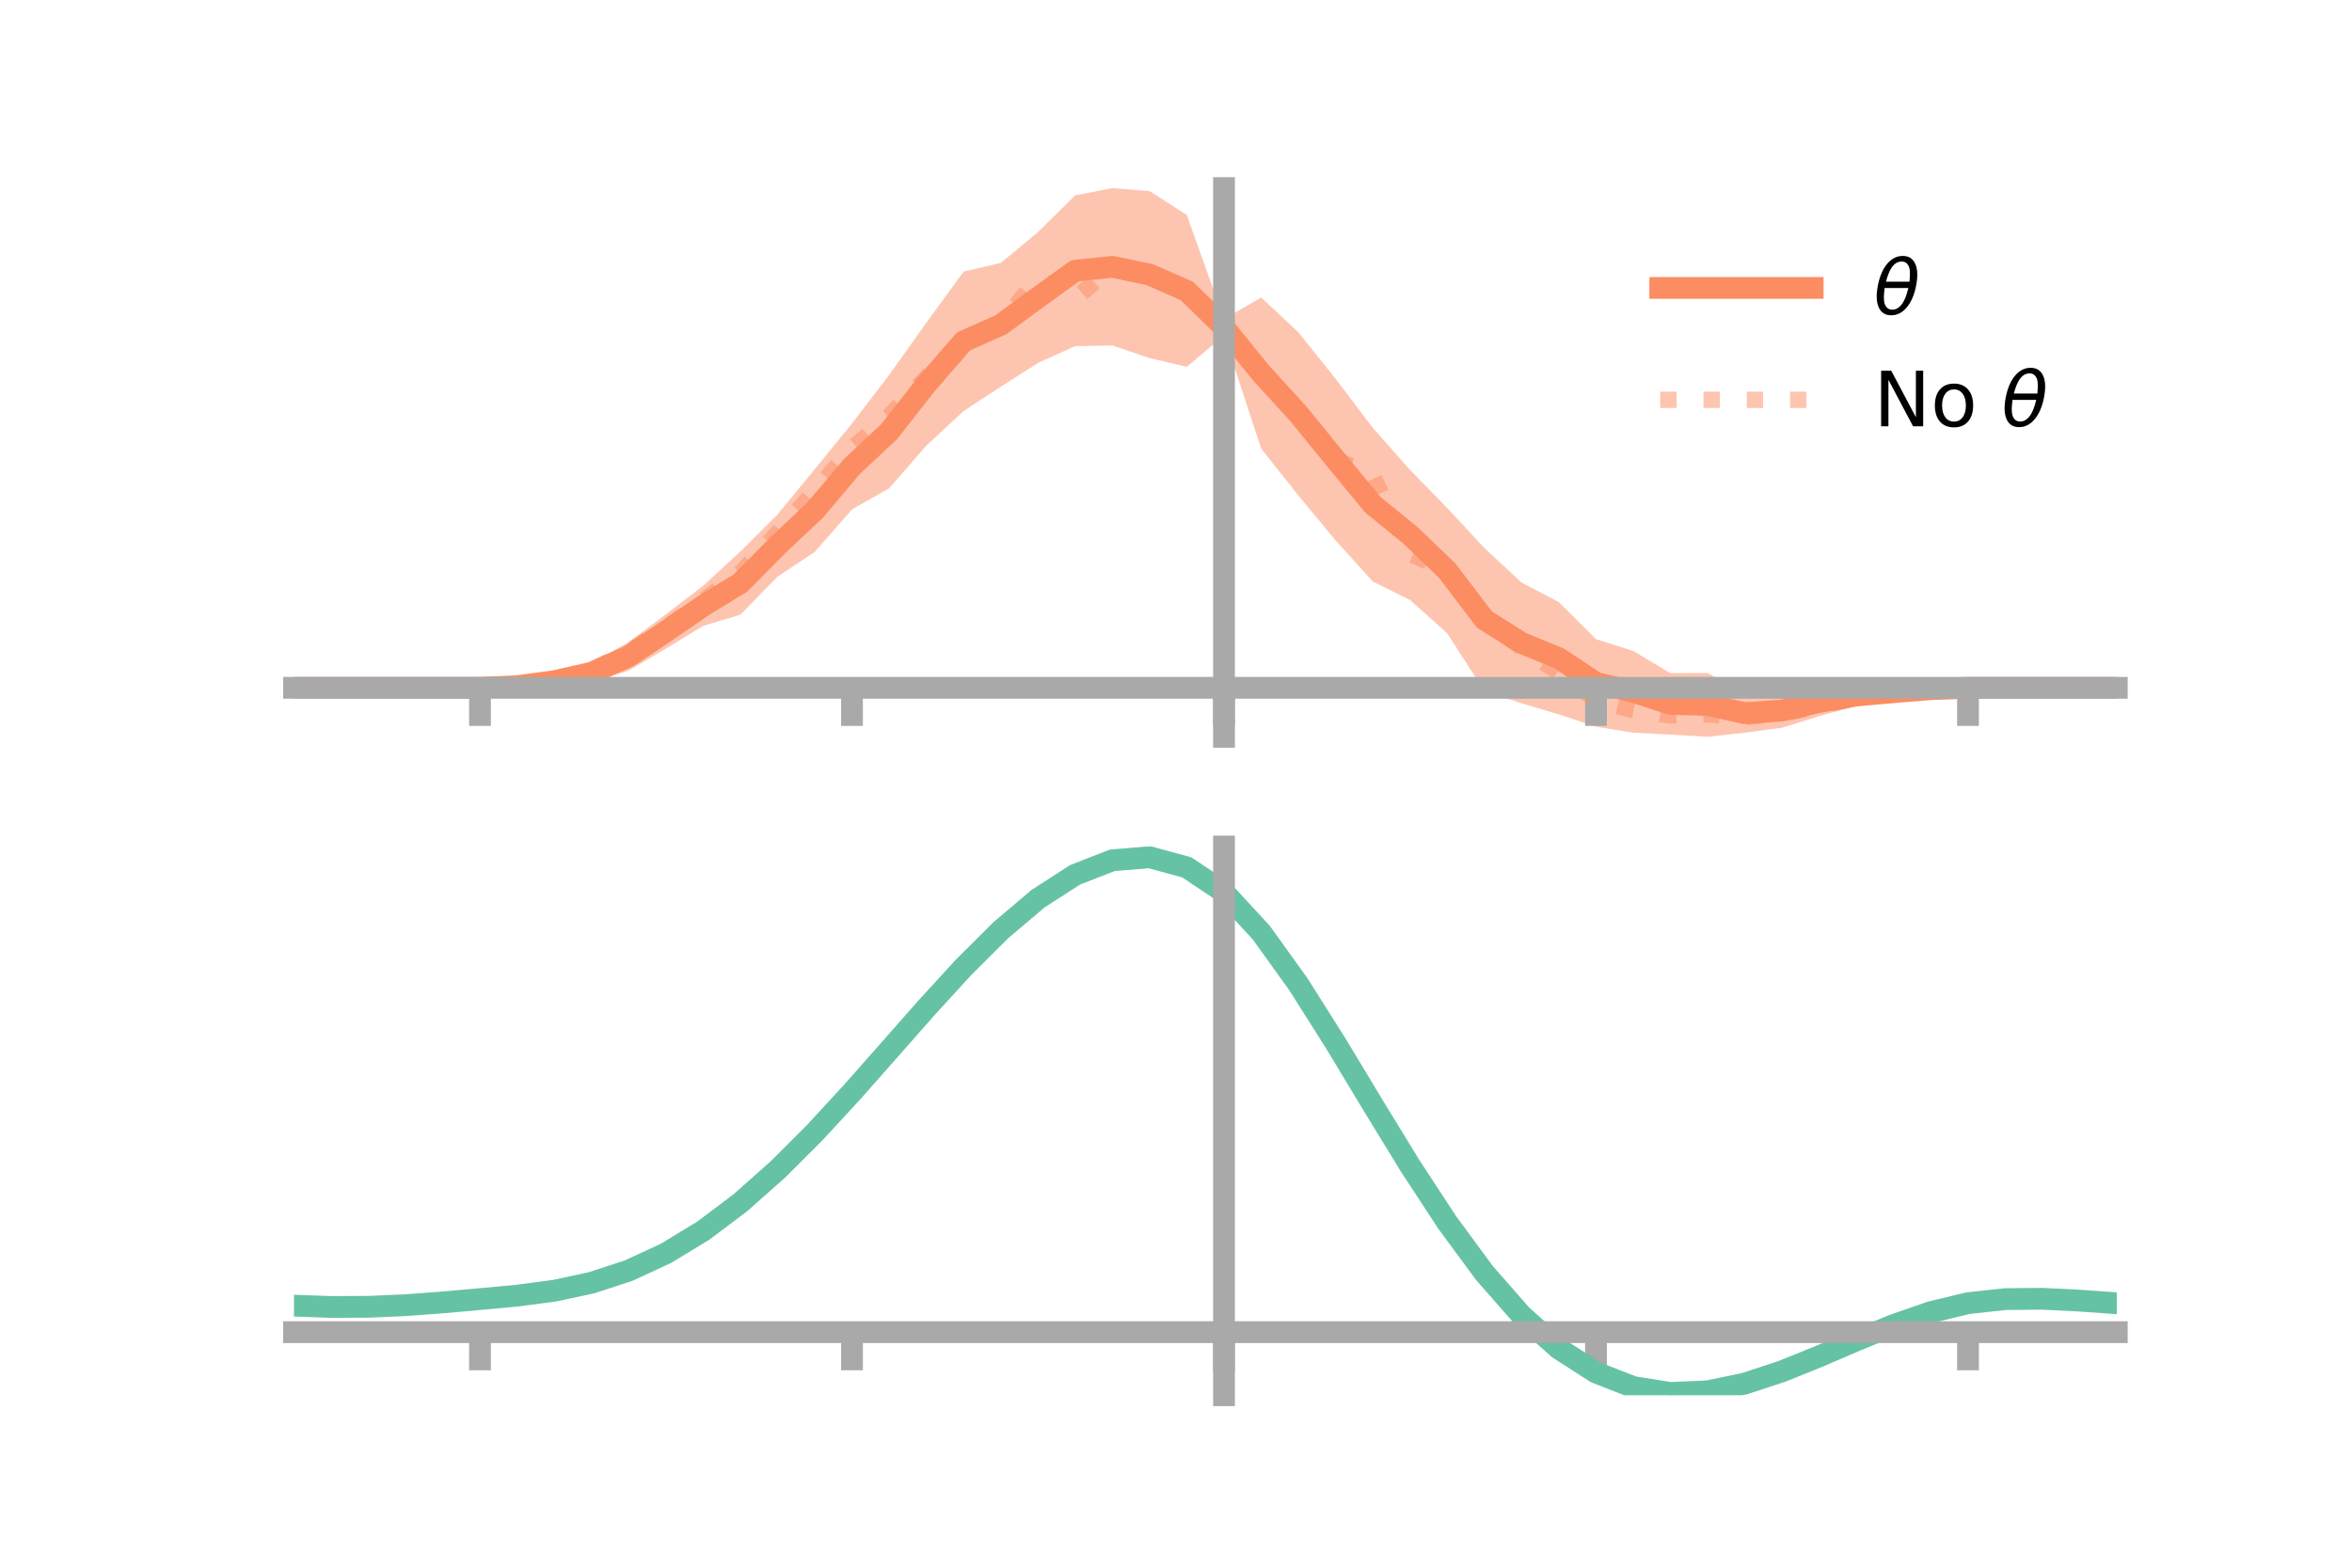 <?xml version="1.0" encoding="utf-8" standalone="no"?>
<!DOCTYPE svg PUBLIC "-//W3C//DTD SVG 1.1//EN"
  "http://www.w3.org/Graphics/SVG/1.1/DTD/svg11.dtd">
<!-- Created with matplotlib (https://matplotlib.org/) -->
<svg height="144pt" version="1.1" viewBox="0 0 216 144" width="216pt" xmlns="http://www.w3.org/2000/svg" xmlns:xlink="http://www.w3.org/1999/xlink">
 <defs>
  <style type="text/css">*{stroke-linecap:butt;stroke-linejoin:round;}</style>
 </defs>
 <g id="figure_1">
  <g id="patch_1">
   <path d="M 0 144 
L 216 144 
L 216 0 
L 0 0 
z
" style="fill:none;"/>
  </g>
  <g id="axes_1">
   <g id="patch_2">
    <path d="M 27 67.68 
L 194.4 67.68 
L 194.4 17.28 
L 27 17.28 
z
" style="fill:none;"/>
   </g>
   <g id="PolyCollection_1">
    <path clip-path="url(#p9a09a93b21)" d="M 27 63.179 
L 27 63.179 
L 30.416 63.179 
L 33.833 63.179 
L 37.249 63.179 
L 40.665 63.179 
L 44.082 63.174 
L 47.498 62.874 
L 50.914 62.13 
L 54.331 60.881 
L 57.747 58.977 
L 61.163 56.417 
L 64.58 53.804 
L 67.996 50.66 
L 71.412 47.246 
L 74.829 43.092 
L 78.245 38.892 
L 81.661 34.439 
L 85.078 29.631 
L 88.494 24.947 
L 91.91 24.149 
L 95.327 21.319 
L 98.743 17.939 
L 102.159 17.28 
L 105.576 17.553 
L 108.992 19.75 
L 112.408 29.317 
L 115.824 27.326 
L 119.241 30.521 
L 122.657 34.79 
L 126.073 39.304 
L 129.49 43.159 
L 132.906 46.657 
L 136.322 50.338 
L 139.739 53.511 
L 143.155 55.305 
L 146.571 58.712 
L 149.988 59.791 
L 153.404 61.834 
L 156.82 61.818 
L 160.237 63.724 
L 163.653 63.687 
L 167.069 63.186 
L 170.486 62.957 
L 173.902 63.151 
L 177.318 63.15 
L 180.735 63.177 
L 184.151 63.179 
L 187.567 63.179 
L 190.984 63.179 
L 194.4 63.179 
L 194.4 63.179 
L 194.4 63.179 
L 190.984 63.179 
L 187.567 63.179 
L 184.151 63.179 
L 180.735 63.184 
L 177.318 63.456 
L 173.902 64.01 
L 170.486 64.814 
L 167.069 65.779 
L 163.653 66.848 
L 160.237 67.299 
L 156.82 67.68 
L 153.404 67.479 
L 149.988 67.3 
L 146.571 66.754 
L 143.155 65.621 
L 139.739 64.605 
L 136.322 63.477 
L 132.906 58.169 
L 129.49 55.112 
L 126.073 53.415 
L 122.657 49.644 
L 119.241 45.517 
L 115.824 41.215 
L 112.408 30.809 
L 108.992 33.696 
L 105.576 32.892 
L 102.159 31.738 
L 98.743 31.793 
L 95.327 33.339 
L 91.91 35.52 
L 88.494 37.754 
L 85.078 40.928 
L 81.661 44.85 
L 78.245 46.788 
L 74.829 50.689 
L 71.412 52.962 
L 67.996 56.459 
L 64.58 57.49 
L 61.163 59.578 
L 57.747 61.592 
L 54.331 62.709 
L 50.914 63.015 
L 47.498 63.184 
L 44.082 63.181 
L 40.665 63.179 
L 37.249 63.179 
L 33.833 63.179 
L 30.416 63.179 
L 27 63.179 
z
" style="fill:#fc8d62;fill-opacity:0.5;"/>
   </g>
   <g id="matplotlib.axis_1">
    <g id="xtick_1">
     <g id="line2d_1">
      <defs>
       <path d="M 0 0 
L 0 3.5 
" id="m36ccd4ee36" style="stroke:#a9a9a9;stroke-width:2;"/>
      </defs>
      <g>
       <use style="fill:#a9a9a9;stroke:#a9a9a9;stroke-width:2;" x="44.082" xlink:href="#m36ccd4ee36" y="63.179"/>
      </g>
     </g>
    </g>
    <g id="xtick_2">
     <g id="line2d_2">
      <g>
       <use style="fill:#a9a9a9;stroke:#a9a9a9;stroke-width:2;" x="78.245" xlink:href="#m36ccd4ee36" y="63.179"/>
      </g>
     </g>
    </g>
    <g id="xtick_3">
     <g id="line2d_3">
      <g>
       <use style="fill:#a9a9a9;stroke:#a9a9a9;stroke-width:2;" x="112.408" xlink:href="#m36ccd4ee36" y="63.179"/>
      </g>
     </g>
    </g>
    <g id="xtick_4">
     <g id="line2d_4">
      <g>
       <use style="fill:#a9a9a9;stroke:#a9a9a9;stroke-width:2;" x="146.571" xlink:href="#m36ccd4ee36" y="63.179"/>
      </g>
     </g>
    </g>
    <g id="xtick_5">
     <g id="line2d_5">
      <g>
       <use style="fill:#a9a9a9;stroke:#a9a9a9;stroke-width:2;" x="180.735" xlink:href="#m36ccd4ee36" y="63.179"/>
      </g>
     </g>
    </g>
   </g>
   <g id="matplotlib.axis_2"/>
   <g id="line2d_6">
    <path clip-path="url(#p9a09a93b21)" d="M 27 63.179 
L 30.416 63.179 
L 33.833 63.179 
L 37.249 63.179 
L 40.665 63.179 
L 44.082 63.177 
L 47.498 63.029 
L 50.914 62.573 
L 54.331 61.795 
L 57.747 60.285 
L 61.163 57.997 
L 64.58 55.647 
L 67.996 53.56 
L 71.412 50.104 
L 74.829 46.89 
L 78.245 42.84 
L 81.661 39.644 
L 85.078 35.28 
L 88.494 31.351 
L 91.91 29.834 
L 95.327 27.329 
L 98.743 24.866 
L 102.159 24.509 
L 105.576 25.222 
L 108.992 26.723 
L 112.408 30.063 
L 115.824 34.271 
L 119.241 38.019 
L 122.657 42.217 
L 126.073 46.359 
L 129.49 49.136 
L 132.906 52.413 
L 136.322 56.907 
L 139.739 59.058 
L 143.155 60.463 
L 146.571 62.733 
L 149.988 63.545 
L 153.404 64.657 
L 156.82 64.749 
L 160.237 65.511 
L 163.653 65.268 
L 167.069 64.482 
L 170.486 63.886 
L 173.902 63.58 
L 177.318 63.303 
L 180.735 63.181 
L 184.151 63.179 
L 187.567 63.179 
L 190.984 63.179 
L 194.4 63.179 
" style="fill:none;stroke:#fc8d62;stroke-linecap:square;stroke-width:2;"/>
   </g>
   <g id="line2d_7">
    <path clip-path="url(#p9a09a93b21)" d="M 27 63.179 
L 30.416 63.179 
L 33.833 63.179 
L 37.249 63.179 
L 40.665 63.179 
L 44.082 63.177 
L 47.498 63.029 
L 50.914 62.373 
L 54.331 61.536 
L 57.747 59.847 
L 61.163 57.639 
L 64.58 55.176 
L 67.996 52.636 
L 71.412 48.949 
L 74.829 45.112 
L 78.245 41.19 
L 81.661 38.213 
L 85.078 34.665 
L 88.494 31.153 
L 91.91 29.756 
L 95.327 25.505 
L 98.743 27.434 
L 102.159 24.509 
L 105.576 25.593 
L 108.992 26.337 
L 112.408 30.06 
L 115.824 34.475 
L 119.241 37.466 
L 122.657 42.186 
L 126.073 43.706 
L 129.49 50.883 
L 132.906 52.358 
L 136.322 56.934 
L 139.739 59.496 
L 143.155 61.772 
L 146.571 64.301 
L 149.988 65.242 
L 153.404 65.718 
L 156.82 65.614 
L 160.237 65.883 
L 163.653 65.577 
L 167.069 64.876 
L 170.486 64.116 
L 173.902 63.774 
L 177.318 63.304 
L 180.735 63.181 
L 184.151 63.179 
L 187.567 63.179 
L 190.984 63.179 
L 194.4 63.179 
" style="fill:none;stroke:#fc8d62;stroke-dasharray:1.5,2.475;stroke-dashoffset:0;stroke-opacity:0.5;stroke-width:1.5;"/>
   </g>
   <g id="patch_3">
    <path d="M 112.408 67.68 
L 112.408 17.28 
" style="fill:none;stroke:#a9a9a9;stroke-linecap:square;stroke-linejoin:miter;stroke-width:2;"/>
   </g>
   <g id="patch_4">
    <path d="M 194.4 67.68 
L 194.4 17.28 
" style="fill:none;"/>
   </g>
   <g id="patch_5">
    <path d="M 27 63.179 
L 194.4 63.179 
" style="fill:none;stroke:#a9a9a9;stroke-linecap:square;stroke-linejoin:miter;stroke-width:2;"/>
   </g>
   <g id="patch_6">
    <path d="M 27 17.28 
L 194.4 17.28 
" style="fill:none;"/>
   </g>
   <g id="legend_1">
    <g id="line2d_8">
     <path d="M 152.47 26.449 
L 166.47 26.449 
" style="fill:none;stroke:#fc8d62;stroke-linecap:square;stroke-width:2;"/>
    </g>
    <g id="line2d_9"/>
    <g id="text_1">
     <!-- $\theta$ -->
     <g transform="translate(172.07 28.899)scale(0.07 -0.07)">
      <defs>
       <path d="M 45.516 34.672 
L 14.453 34.672 
Q 12.359 20.062 14.5 13.875 
Q 17.188 6.25 24.469 6.25 
Q 31.781 6.25 37.359 13.922 
Q 42.234 20.656 45.516 34.672 
z
M 47.016 42.969 
Q 48.344 56.844 46.625 61.719 
Q 43.953 69.438 36.766 69.438 
Q 29.297 69.438 23.828 61.812 
Q 19.531 55.672 16.156 42.969 
z
M 38.188 76.766 
Q 49.906 76.766 54.594 66.406 
Q 59.281 56.109 55.719 37.844 
Q 52.203 19.625 43.453 9.281 
Q 34.766 -1.125 23.047 -1.125 
Q 11.281 -1.125 6.641 9.281 
Q 2 19.625 5.516 37.844 
Q 9.078 56.109 17.719 66.406 
Q 26.422 76.766 38.188 76.766 
z
" id="DejaVuSans-Oblique-952"/>
      </defs>
      <use transform="translate(0 0.234)" xlink:href="#DejaVuSans-Oblique-952"/>
     </g>
    </g>
    <g id="line2d_10">
     <path d="M 152.47 36.724 
L 166.47 36.724 
" style="fill:none;stroke:#fc8d62;stroke-dasharray:1.5,2.475;stroke-dashoffset:0;stroke-opacity:0.5;stroke-width:1.5;"/>
    </g>
    <g id="line2d_11"/>
    <g id="text_2">
     <!-- No $\theta$ -->
     <g transform="translate(172.07 39.174)scale(0.07 -0.07)">
      <defs>
       <path d="M 9.812 72.906 
L 23.094 72.906 
L 55.422 11.922 
L 55.422 72.906 
L 64.984 72.906 
L 64.984 0 
L 51.703 0 
L 19.391 60.984 
L 19.391 0 
L 9.812 0 
z
" id="DejaVuSans-78"/>
       <path d="M 30.609 48.391 
Q 23.391 48.391 19.188 42.75 
Q 14.984 37.109 14.984 27.297 
Q 14.984 17.484 19.156 11.844 
Q 23.344 6.203 30.609 6.203 
Q 37.797 6.203 41.984 11.859 
Q 46.188 17.531 46.188 27.297 
Q 46.188 37.016 41.984 42.703 
Q 37.797 48.391 30.609 48.391 
z
M 30.609 56 
Q 42.328 56 49.016 48.375 
Q 55.719 40.766 55.719 27.297 
Q 55.719 13.875 49.016 6.219 
Q 42.328 -1.422 30.609 -1.422 
Q 18.844 -1.422 12.172 6.219 
Q 5.516 13.875 5.516 27.297 
Q 5.516 40.766 12.172 48.375 
Q 18.844 56 30.609 56 
z
" id="DejaVuSans-111"/>
       <path id="DejaVuSans-32"/>
      </defs>
      <use transform="translate(0 0.234)" xlink:href="#DejaVuSans-78"/>
      <use transform="translate(74.805 0.234)" xlink:href="#DejaVuSans-111"/>
      <use transform="translate(135.986 0.234)" xlink:href="#DejaVuSans-32"/>
      <use transform="translate(167.773 0.234)" xlink:href="#DejaVuSans-Oblique-952"/>
     </g>
    </g>
   </g>
  </g>
  <g id="axes_2">
   <g id="patch_7">
    <path d="M 27 128.16 
L 194.4 128.16 
L 194.4 77.76 
L 27 77.76 
z
" style="fill:none;"/>
   </g>
   <g id="PolyCollection_2">
    <path clip-path="url(#pb633275cda)" d="M 27 119.976 
L 27 119.884 
L 30.416 120.012 
L 33.833 119.997 
L 37.249 119.839 
L 40.665 119.57 
L 44.082 119.254 
L 47.498 118.929 
L 50.914 118.467 
L 54.331 117.723 
L 57.747 116.586 
L 61.163 114.977 
L 64.58 112.858 
L 67.996 110.229 
L 71.412 107.128 
L 74.829 103.63 
L 78.245 99.835 
L 81.661 95.876 
L 85.078 91.903 
L 88.494 88.086 
L 91.91 84.605 
L 95.327 81.647 
L 98.743 79.399 
L 102.159 78.045 
L 105.576 77.76 
L 108.992 78.706 
L 112.408 81.028 
L 115.824 84.786 
L 119.241 89.618 
L 122.657 95.107 
L 126.073 100.863 
L 129.49 106.541 
L 132.906 111.853 
L 136.322 116.571 
L 139.739 120.531 
L 143.155 123.636 
L 146.571 125.849 
L 149.988 127.192 
L 153.404 127.738 
L 156.82 127.594 
L 160.237 126.895 
L 163.653 125.788 
L 167.069 124.433 
L 170.486 122.987 
L 173.902 121.605 
L 177.318 120.434 
L 180.735 119.616 
L 184.151 119.246 
L 187.567 119.221 
L 190.984 119.4 
L 194.4 119.656 
L 194.4 119.771 
L 194.4 119.771 
L 190.984 119.54 
L 187.567 119.379 
L 184.151 119.415 
L 180.735 119.792 
L 177.318 120.62 
L 173.902 121.819 
L 170.486 123.245 
L 167.069 124.74 
L 163.653 126.141 
L 160.237 127.283 
L 156.82 128.005 
L 153.404 128.16 
L 149.988 127.622 
L 146.571 126.299 
L 143.155 124.134 
L 139.739 121.118 
L 136.322 117.284 
L 132.906 112.724 
L 129.49 107.59 
L 126.073 102.098 
L 122.657 96.526 
L 119.241 91.207 
L 115.824 86.524 
L 112.408 82.882 
L 108.992 80.637 
L 105.576 79.724 
L 102.159 79.999 
L 98.743 81.301 
L 95.327 83.457 
L 91.91 86.288 
L 88.494 89.615 
L 85.078 93.258 
L 81.661 97.046 
L 78.245 100.817 
L 74.829 104.43 
L 71.412 107.763 
L 67.996 110.721 
L 64.58 113.236 
L 61.163 115.272 
L 57.747 116.827 
L 54.331 117.931 
L 50.914 118.652 
L 47.498 119.096 
L 44.082 119.402 
L 40.665 119.694 
L 37.249 119.938 
L 33.833 120.077 
L 30.416 120.089 
L 27 119.976 
z
" style="fill:#66c2a5;fill-opacity:0.5;"/>
   </g>
   <g id="matplotlib.axis_3">
    <g id="xtick_6">
     <g id="line2d_12">
      <g>
       <use style="fill:#a9a9a9;stroke:#a9a9a9;stroke-width:2;" x="44.082" xlink:href="#m36ccd4ee36" y="122.365"/>
      </g>
     </g>
    </g>
    <g id="xtick_7">
     <g id="line2d_13">
      <g>
       <use style="fill:#a9a9a9;stroke:#a9a9a9;stroke-width:2;" x="78.245" xlink:href="#m36ccd4ee36" y="122.365"/>
      </g>
     </g>
    </g>
    <g id="xtick_8">
     <g id="line2d_14">
      <g>
       <use style="fill:#a9a9a9;stroke:#a9a9a9;stroke-width:2;" x="112.408" xlink:href="#m36ccd4ee36" y="122.365"/>
      </g>
     </g>
    </g>
    <g id="xtick_9">
     <g id="line2d_15">
      <g>
       <use style="fill:#a9a9a9;stroke:#a9a9a9;stroke-width:2;" x="146.571" xlink:href="#m36ccd4ee36" y="122.365"/>
      </g>
     </g>
    </g>
    <g id="xtick_10">
     <g id="line2d_16">
      <g>
       <use style="fill:#a9a9a9;stroke:#a9a9a9;stroke-width:2;" x="180.735" xlink:href="#m36ccd4ee36" y="122.365"/>
      </g>
     </g>
    </g>
   </g>
   <g id="matplotlib.axis_4"/>
   <g id="line2d_17">
    <path clip-path="url(#pb633275cda)" d="M 27 119.93 
L 30.416 120.05 
L 33.833 120.037 
L 37.249 119.888 
L 40.665 119.632 
L 44.082 119.328 
L 47.498 119.012 
L 50.914 118.56 
L 54.331 117.827 
L 57.747 116.706 
L 61.163 115.124 
L 64.58 113.047 
L 67.996 110.475 
L 71.412 107.446 
L 74.829 104.03 
L 78.245 100.326 
L 81.661 96.461 
L 85.078 92.581 
L 88.494 88.85 
L 91.91 85.447 
L 95.327 82.552 
L 98.743 80.35 
L 102.159 79.022 
L 105.576 78.742 
L 108.992 79.672 
L 112.408 81.955 
L 115.824 85.655 
L 119.241 90.413 
L 122.657 95.816 
L 126.073 101.481 
L 129.49 107.066 
L 132.906 112.289 
L 136.322 116.927 
L 139.739 120.825 
L 143.155 123.885 
L 146.571 126.074 
L 149.988 127.407 
L 153.404 127.949 
L 156.82 127.8 
L 160.237 127.089 
L 163.653 125.965 
L 167.069 124.586 
L 170.486 123.116 
L 173.902 121.712 
L 177.318 120.527 
L 180.735 119.704 
L 184.151 119.33 
L 187.567 119.3 
L 190.984 119.47 
L 194.4 119.713 
" style="fill:none;stroke:#66c2a5;stroke-linecap:square;stroke-width:2;"/>
   </g>
   <g id="patch_8">
    <path d="M 112.408 128.16 
L 112.408 77.76 
" style="fill:none;stroke:#a9a9a9;stroke-linecap:square;stroke-linejoin:miter;stroke-width:2;"/>
   </g>
   <g id="patch_9">
    <path d="M 194.4 128.16 
L 194.4 77.76 
" style="fill:none;"/>
   </g>
   <g id="patch_10">
    <path d="M 27 122.365 
L 194.4 122.365 
" style="fill:none;stroke:#a9a9a9;stroke-linecap:square;stroke-linejoin:miter;stroke-width:2;"/>
   </g>
   <g id="patch_11">
    <path d="M 27 77.76 
L 194.4 77.76 
" style="fill:none;"/>
   </g>
  </g>
 </g>
 <defs>
  <clipPath id="p9a09a93b21">
   <rect height="50.4" width="167.4" x="27" y="17.28"/>
  </clipPath>
  <clipPath id="pb633275cda">
   <rect height="50.4" width="167.4" x="27" y="77.76"/>
  </clipPath>
 </defs>
</svg>
